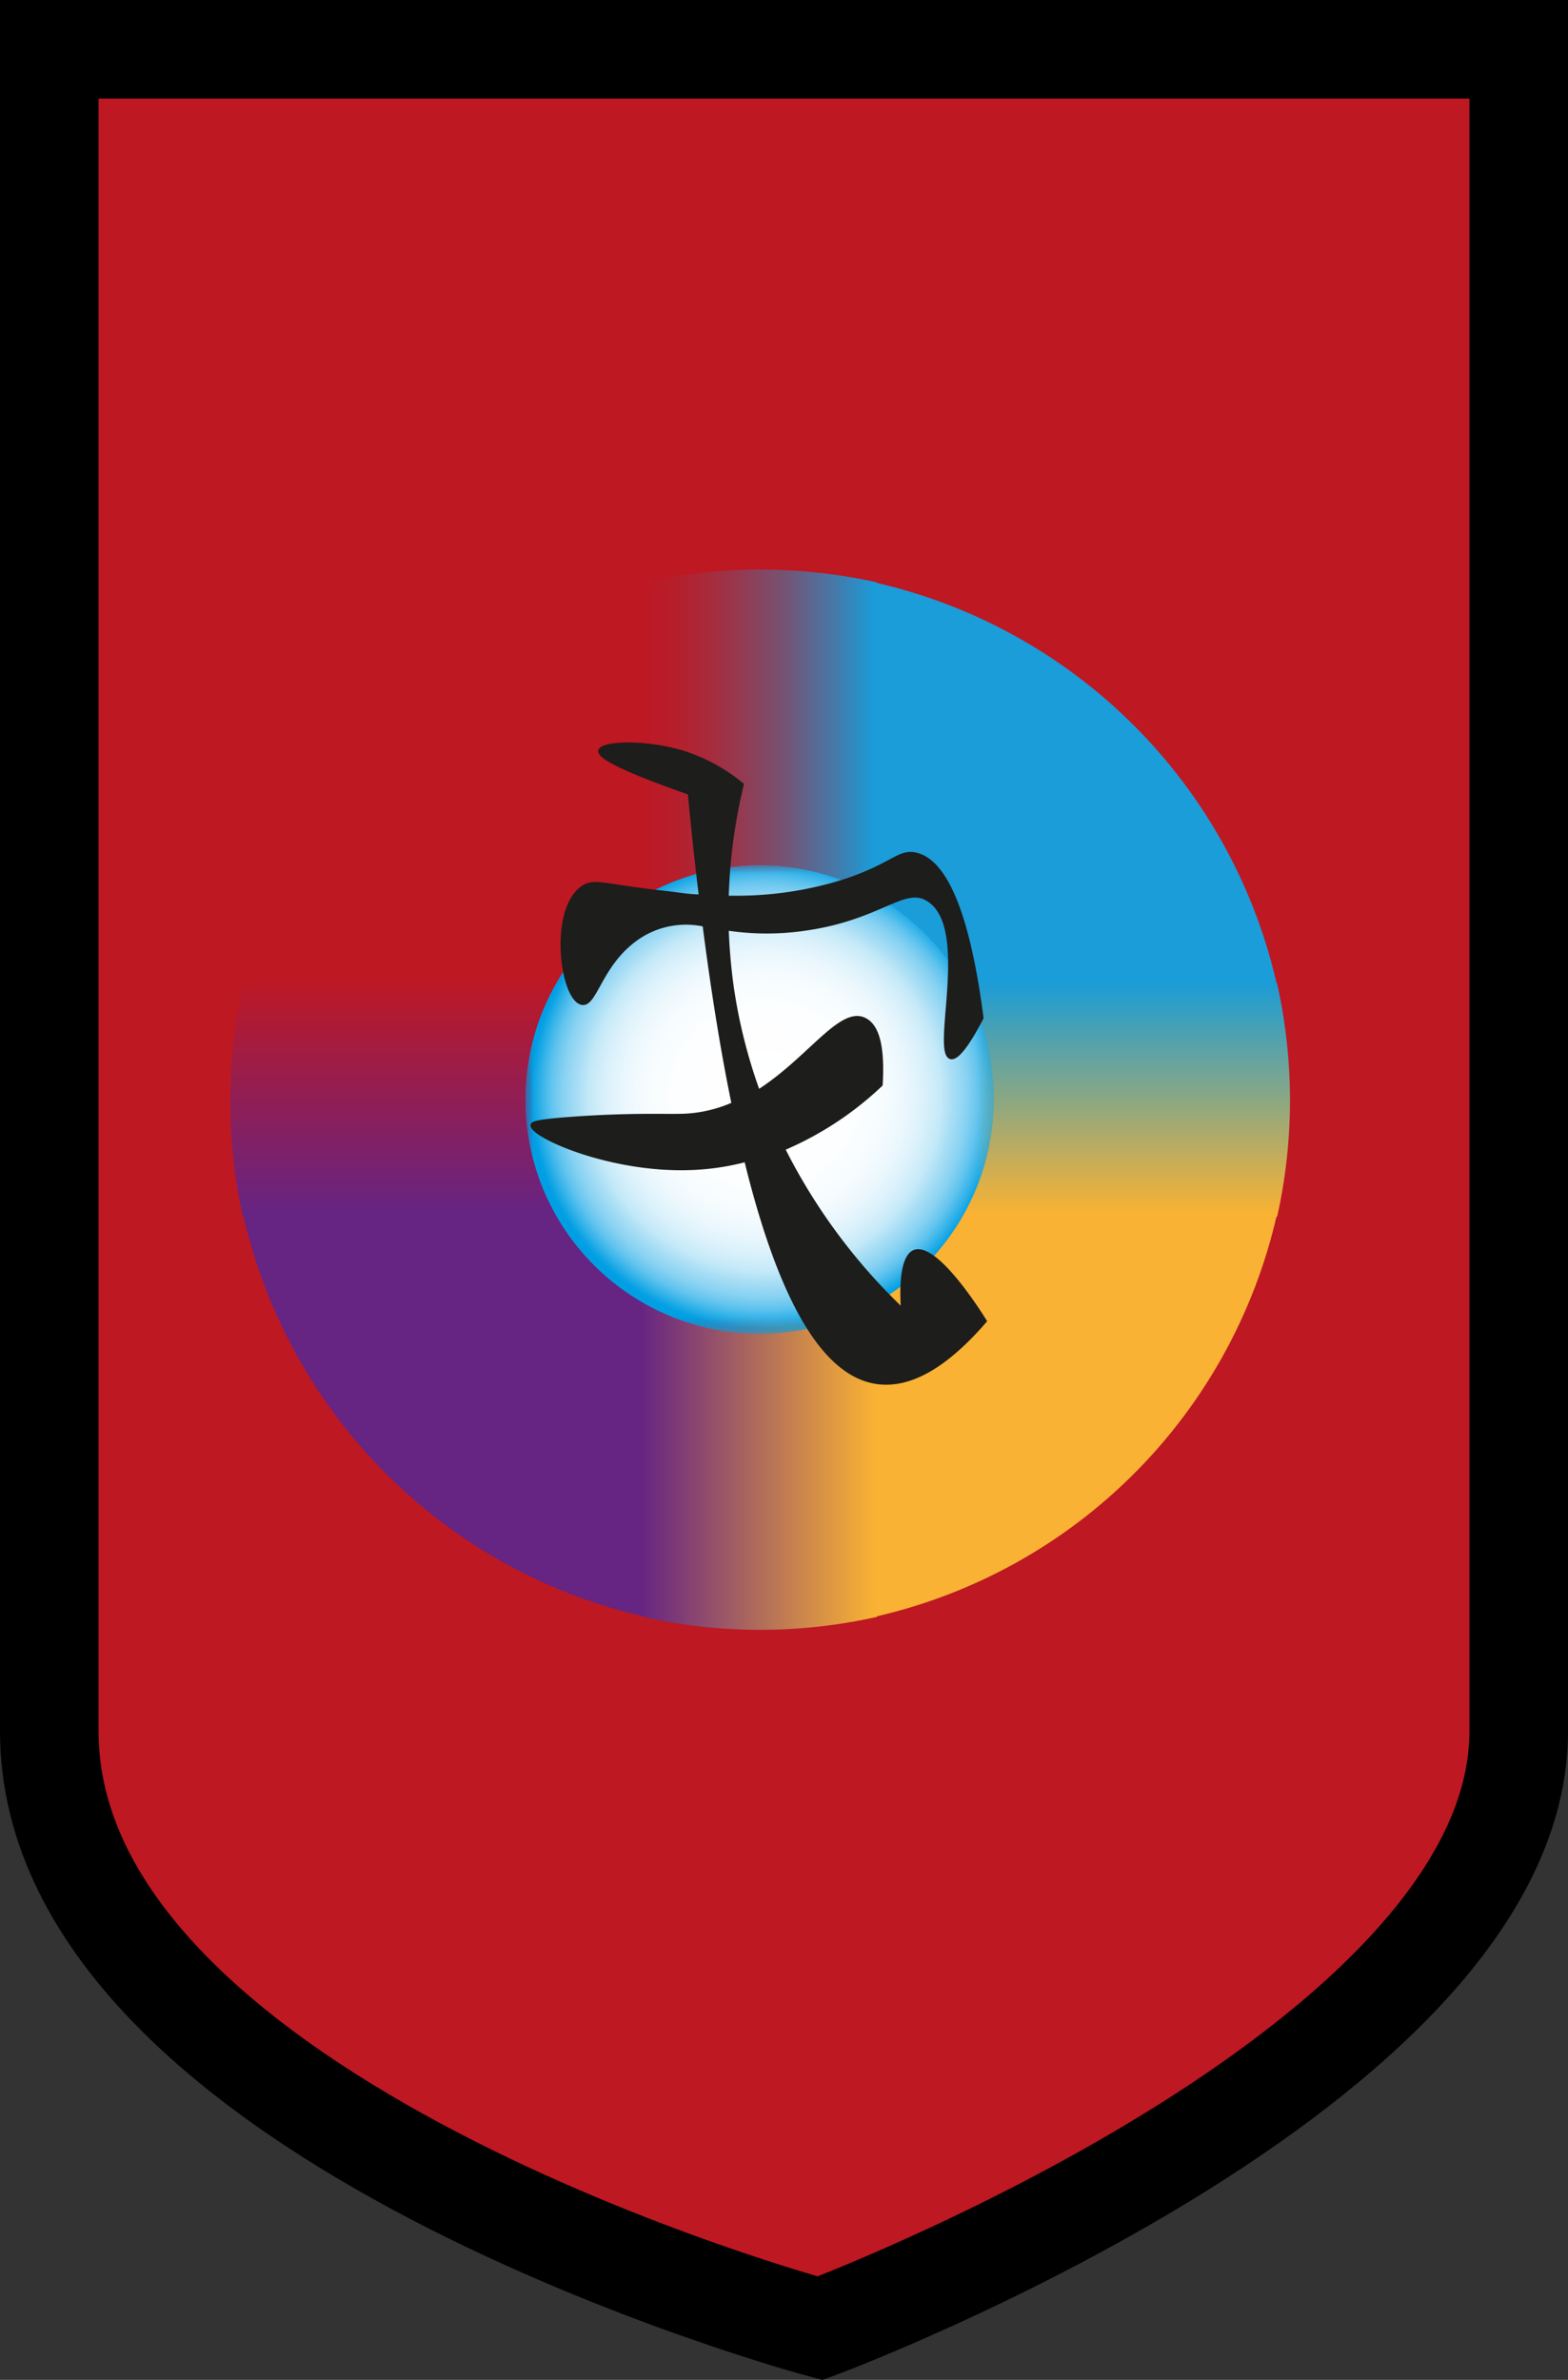 <svg id="Buch" xmlns="http://www.w3.org/2000/svg" xmlns:xlink="http://www.w3.org/1999/xlink" viewBox="0 0 95.43 144.78"><rect x="0" y="0" width="95.43" height="144.78" fill="#333333" stroke="none"/><defs><style>.cls-1{fill:url(#Unbenannter_Verlauf_6);}.cls-2,.cls-22{fill:none;}.cls-3,.cls-7{fill:#be1823;}.cls-3{stroke:#000;stroke-width:6px;}.cls-22,.cls-3{stroke-miterlimit:10;}.cls-4{clip-path:url(#clip-path);}.cls-5{fill:#f9b233;}.cls-6{fill:#1b9dd9;}.cls-8{fill:#662483;}.cls-9{clip-path:url(#clip-path-4);}.cls-10{fill:url(#Unbenannter_Verlauf_10);}.cls-11{clip-path:url(#clip-path-5);}.cls-12{fill:url(#Unbenannter_Verlauf_2);}.cls-13{fill:#fff;}.cls-14{clip-path:url(#clip-path-7);}.cls-15{fill:url(#Unbenannter_Verlauf_9);}.cls-16{clip-path:url(#clip-path-8);}.cls-17{fill:url(#Unbenannter_Verlauf_4);}.cls-18{clip-path:url(#clip-path-9);}.cls-19{mask:url(#mask);}.cls-20{fill:url(#Unbenannter_Verlauf_5);}.cls-21{fill:#1d1d1b;}.cls-22{stroke:#1d1d1b;stroke-width:0.16px;}</style><radialGradient id="Unbenannter_Verlauf_6" cx="13.88" cy="-7.2" r="0.16" gradientTransform="matrix(89.11, 0, 0, -89.11, 270.09, -454.81)" gradientUnits="userSpaceOnUse"><stop offset="0" stop-color="#fff"/><stop offset="0.37" stop-color="#fdfdfd"/><stop offset="0.51" stop-color="#f6f6f6"/><stop offset="0.6" stop-color="#ebebeb"/><stop offset="0.68" stop-color="#dadada"/><stop offset="0.75" stop-color="#c4c4c4"/><stop offset="0.8" stop-color="#a8a8a8"/><stop offset="0.86" stop-color="#888"/><stop offset="0.91" stop-color="#626262"/><stop offset="0.95" stop-color="#373737"/><stop offset="0.99" stop-color="#090909"/><stop offset="1"/></radialGradient><clipPath id="clip-path" transform="translate(-1460.36 -120.19)"><rect class="cls-2" x="1463.36" y="125.13" width="95.28" height="134.75"/></clipPath><clipPath id="clip-path-4" transform="translate(-1460.36 -120.19)"><path class="cls-2" d="M1499.49,194.05v24.5a32.53,32.53,0,0,0,14.25,0v-24.5Z"/></clipPath><linearGradient id="Unbenannter_Verlauf_10" x1="-13.47" y1="6.06" x2="-13.31" y2="6.06" gradientTransform="matrix(-89, 0, 0, 89, -1145.62, -452.5)" gradientUnits="userSpaceOnUse"><stop offset="0" stop-color="#f9b233"/><stop offset="1" stop-color="#662483"/></linearGradient><clipPath id="clip-path-5" transform="translate(-1460.36 -120.19)"><path class="cls-2" d="M1499.49,155.62v24.5h14.25v-24.5a32.93,32.93,0,0,0-14.25,0"/></clipPath><linearGradient id="Unbenannter_Verlauf_2" x1="14.31" y1="-8.37" x2="14.47" y2="-8.37" gradientTransform="matrix(89, 0, 0, -89, -1234.62, -697.5)" gradientUnits="userSpaceOnUse"><stop offset="0" stop-color="#be1823"/><stop offset="0.12" stop-color="#b91c29"/><stop offset="0.27" stop-color="#ab2838"/><stop offset="0.44" stop-color="#933b53"/><stop offset="0.63" stop-color="#725577"/><stop offset="0.82" stop-color="#4877a6"/><stop offset="1" stop-color="#199cd9"/></linearGradient><clipPath id="clip-path-7" transform="translate(-1460.36 -120.19)"><path class="cls-2" d="M1513.58,180v14.25h24.5a32.53,32.53,0,0,0,0-14.25Z"/></clipPath><linearGradient id="Unbenannter_Verlauf_9" x1="-6.79" y1="-12.74" x2="-6.63" y2="-12.74" gradientTransform="matrix(0, -89, -89, 0, -1067.62, -530.5)" gradientUnits="userSpaceOnUse"><stop offset="0" stop-color="#f9b233"/><stop offset="1" stop-color="#179cd9"/></linearGradient><clipPath id="clip-path-8" transform="translate(-1460.36 -120.19)"><path class="cls-2" d="M1475.15,180a32.93,32.93,0,0,0,0,14.25h24.5V180Z"/></clipPath><linearGradient id="Unbenannter_Verlauf_4" x1="-6.79" y1="-15.05" x2="-6.63" y2="-15.05" gradientTransform="matrix(0, -89, -89, 0, -1312.62, -530.5)" gradientUnits="userSpaceOnUse"><stop offset="0" stop-color="#662483"/><stop offset="1" stop-color="#be1824"/></linearGradient><clipPath id="clip-path-9" transform="translate(-1460.36 -120.19)"><path class="cls-2" d="M1492.33,187.09a14.26,14.26,0,1,0,14.26-14.27,14.26,14.26,0,0,0-14.26,14.27"/></clipPath><mask id="mask" x="31.97" y="52.63" width="28.53" height="28.53" maskUnits="userSpaceOnUse"><g transform="translate(-1460.36 -120.19)"><rect class="cls-1" x="1492.33" y="172.82" width="28.53" height="28.53"/></g></mask><radialGradient id="Unbenannter_Verlauf_5" cx="13.88" cy="-7.2" r="0.16" gradientTransform="matrix(89.11, 0, 0, -89.11, -1190.28, -575)" gradientUnits="userSpaceOnUse"><stop offset="0" stop-color="#fff"/><stop offset="0.37" stop-color="#fdfeff"/><stop offset="0.51" stop-color="#f6fcfe"/><stop offset="0.6" stop-color="#ebf7fd"/><stop offset="0.68" stop-color="#daf1fb"/><stop offset="0.75" stop-color="#c4e9f8"/><stop offset="0.8" stop-color="#a8def5"/><stop offset="0.86" stop-color="#88d2f2"/><stop offset="0.91" stop-color="#62c4ee"/><stop offset="0.95" stop-color="#37b4e9"/><stop offset="0.99" stop-color="#09a2e4"/><stop offset="1" stop-color="#009fe3"/></radialGradient></defs><path class="cls-3" d="M1552.79,225.51c0,20.46-42.52,36.32-42.52,36.32s-46.91-12.58-46.91-36.32V123.19h89.43Z" transform="translate(-1460.36 -120.19)"/><g class="cls-4"><g class="cls-4"><g class="cls-4"><path class="cls-5" d="M1513.58,218.55a32.45,32.45,0,0,0,24.5-24.5h-24.5Z" transform="translate(-1460.36 -120.19)"/><path class="cls-6" d="M1513.58,155.62v24.5h24.5a32.45,32.45,0,0,0-24.5-24.5" transform="translate(-1460.36 -120.19)"/><path class="cls-7" d="M1499.65,155.62a32.45,32.45,0,0,0-24.5,24.5h24.5Z" transform="translate(-1460.36 -120.19)"/><path class="cls-8" d="M1499.65,218.55v-24.5h-24.5a32.45,32.45,0,0,0,24.5,24.5" transform="translate(-1460.36 -120.19)"/></g><g class="cls-9"><rect class="cls-10" x="39.13" y="73.86" width="14.24" height="25.29"/></g><g class="cls-11"><rect class="cls-12" x="39.13" y="34.65" width="14.24" height="25.29"/></g><g class="cls-4"><rect class="cls-13" x="39.13" y="59.78" width="14.24" height="14.24"/></g><g class="cls-14"><rect class="cls-15" x="53.22" y="59.78" width="25.29" height="14.24"/></g><g class="cls-16"><rect class="cls-17" x="14" y="59.78" width="25.29" height="14.24"/></g><g class="cls-18"><g class="cls-19"><rect class="cls-20" x="31.97" y="52.63" width="28.53" height="28.53"/></g></g><g class="cls-4"><path class="cls-21" d="M1516,196.31c-.24.09-.92.52-.73,3.51a35.65,35.65,0,0,1-7.2-9.73,20,20,0,0,0,5.93-3.9c.17-2.79-.39-3.7-1-4-1.48-.75-3.39,2.38-6.48,4.36a32.25,32.25,0,0,1-1.58-6.3,34.92,34.92,0,0,1-.31-3.53,16.09,16.09,0,0,0,4.79,0c4.58-.66,6-2.72,7.45-1.75,2.61,1.69.21,9.25,1.34,9.57.46.13,1.22-1.05,1.93-2.42-1-7.73-2.7-9.74-4.11-10-1-.18-1.39.68-4.3,1.64a21.75,21.75,0,0,1-6.54,1h-.56a33,33,0,0,1,.92-6.85,10.67,10.67,0,0,0-3.7-2c-2.24-.66-4.85-.58-5-.06-.08.34.88,1,5.45,2.61q.31,3.26.67,6.22c-.66,0-1.37-.13-2.25-.23-3.59-.39-4.17-.78-4.9-.3-2,1.33-1.32,6.82-.06,7.09.92.2,1.14-2.63,3.75-4.18a5.18,5.18,0,0,1,3.69-.58q.78,6.09,1.76,10.85a8.23,8.23,0,0,1-2.9.69c-1.11.05-3.09-.08-6.79.18-2.27.16-2.52.29-2.54.43-.11.66,4.75,2.85,9.69,2.66a15.09,15.09,0,0,0,3.32-.49q3.15,12.84,8,13.51,3,.42,6.6-3.75c-.41-.64-3.1-4.82-4.42-4.3" transform="translate(-1460.36 -120.19)"/><path class="cls-22" d="M1516,196.31c-.24.09-.92.52-.73,3.51a35.65,35.65,0,0,1-7.2-9.73,20,20,0,0,0,5.93-3.9c.17-2.79-.39-3.7-1-4-1.48-.75-3.39,2.38-6.48,4.36a32.25,32.25,0,0,1-1.58-6.3,34.92,34.92,0,0,1-.31-3.53,16.09,16.09,0,0,0,4.79,0c4.58-.66,6-2.72,7.45-1.75,2.61,1.69.21,9.25,1.34,9.57.46.13,1.22-1.05,1.93-2.42-1-7.73-2.7-9.74-4.11-10-1-.18-1.39.68-4.3,1.64a21.75,21.75,0,0,1-6.54,1h-.56a33,33,0,0,1,.92-6.85,10.67,10.67,0,0,0-3.7-2c-2.24-.66-4.85-.58-5-.06-.08.34.88,1,5.45,2.61q.31,3.26.67,6.22c-.66,0-1.37-.13-2.25-.23-3.59-.39-4.17-.78-4.9-.3-2,1.33-1.32,6.82-.06,7.09.92.2,1.14-2.63,3.75-4.18a5.18,5.18,0,0,1,3.69-.58q.78,6.09,1.76,10.85a8.23,8.23,0,0,1-2.9.69c-1.11.05-3.09-.08-6.79.18-2.27.16-2.52.29-2.54.43-.11.66,4.75,2.85,9.69,2.66a15.09,15.09,0,0,0,3.32-.49q3.15,12.84,8,13.51,3,.42,6.6-3.75C1520,200,1517.33,195.79,1516,196.31Z" transform="translate(-1460.36 -120.19)"/></g></g></g></svg>